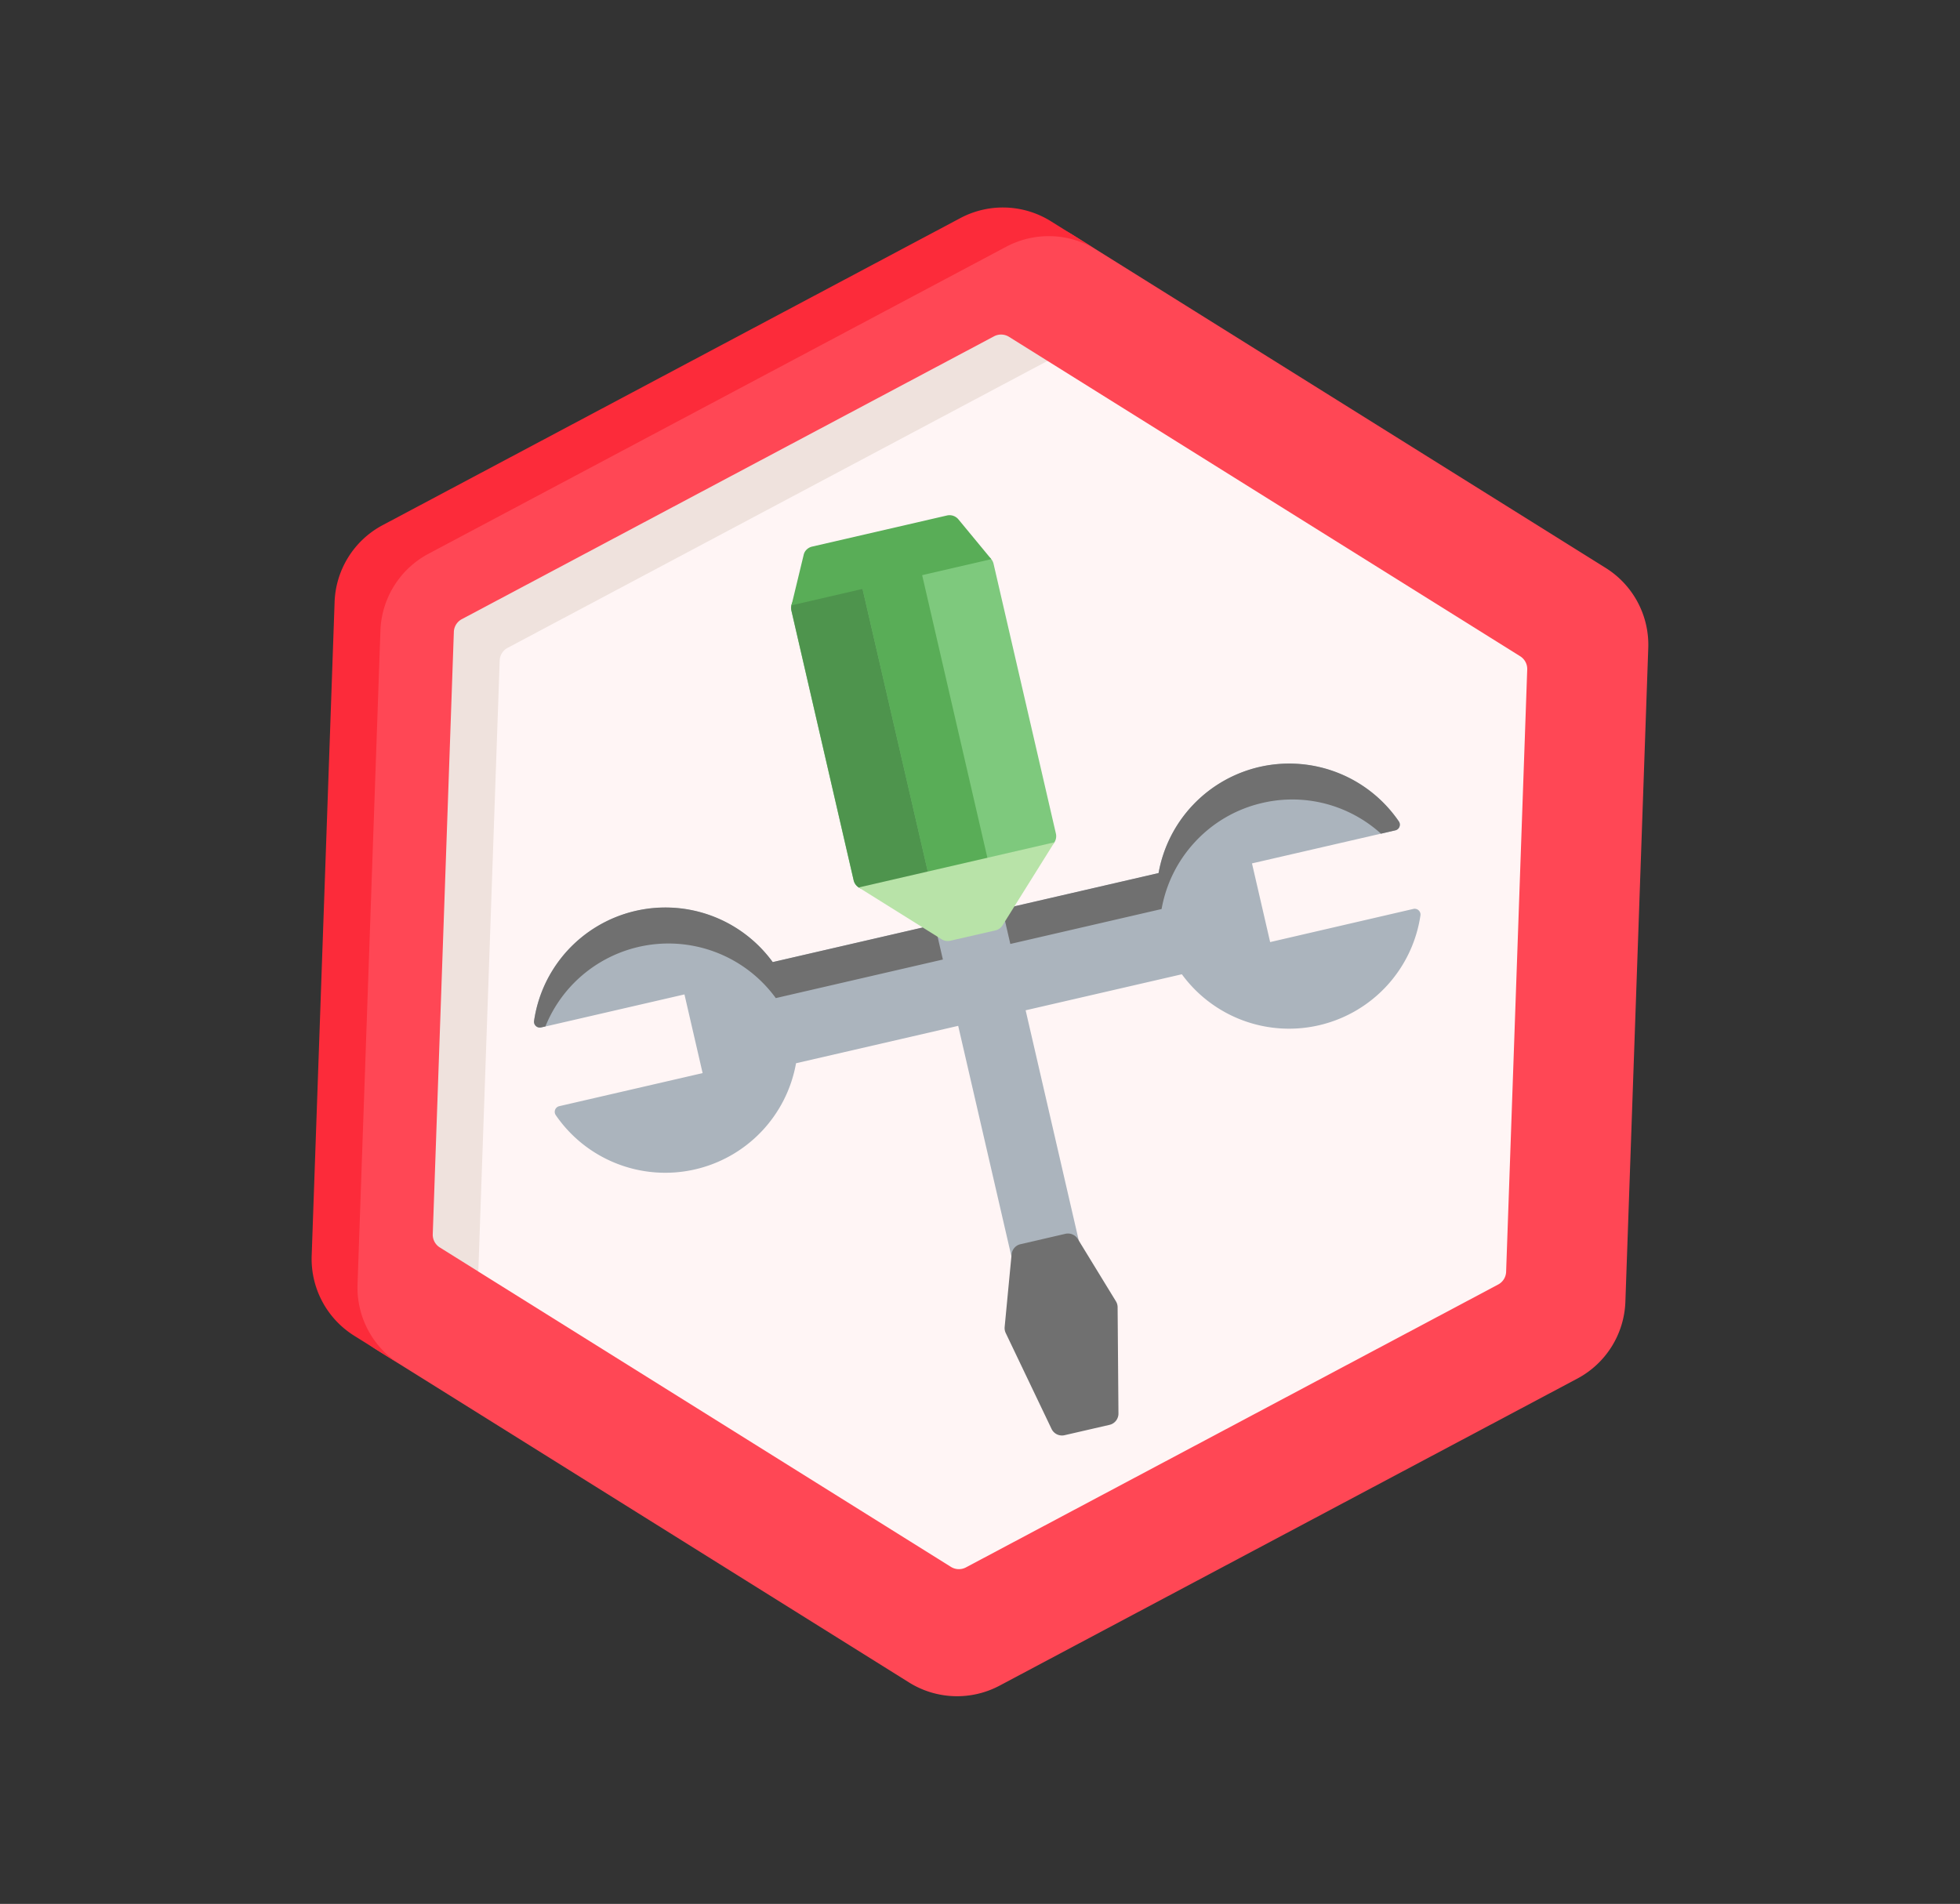 <svg xmlns="http://www.w3.org/2000/svg" width="61.982" height="60.219" viewBox="0 0 61.982 60.219">
  <rect x="0" y="0" width="61.982" height="60.219" fill="#333333" stroke="none"/>
  <g id="gift" transform="matrix(-0.53, 0.848, -0.848, -0.53, 61.982, 24.966)">
    <path id="Path_869" data-name="Path 869" d="M41.569,33.073V13.212a2.867,2.867,0,0,0-1.434-2.483L22.218.384a2.867,2.867,0,0,0-2.867,0L1.434,10.729A2.867,2.867,0,0,0,0,13.212V33.073a2.867,2.867,0,0,0,1.434,2.483L19.351,45.9a2.867,2.867,0,0,0,2.867,0L40.136,35.556A2.867,2.867,0,0,0,41.569,33.073Z" transform="translate(0 0)" fill="#ff4755"/>
    <path id="Path_870" data-name="Path 870" d="M40.136,2.483,22.218,12.828a2.867,2.867,0,0,1-2.867,0L1.434,2.483A2.867,2.867,0,0,1,0,0V1.71A2.867,2.867,0,0,0,1.434,4.193L19.351,14.537a2.867,2.867,0,0,0,2.867,0L40.136,4.193A2.867,2.867,0,0,0,41.569,1.71V0A2.867,2.867,0,0,1,40.136,2.483Z" transform="translate(0 32.191)" fill="#fc2b3a"/>
    <path id="Path_871" data-name="Path 871" d="M33.965,27.631V10.005a.475.475,0,0,0-.238-.411L17.22.064a.475.475,0,0,0-.475,0L.238,9.594A.475.475,0,0,0,0,10.005V27.631l.993,1.455,15.99,9.232,15.99-9.232Z" transform="translate(3.802 4.02)" fill="#fff5f5"/>
    <path id="Path_872" data-name="Path 872" d="M0,0V1.436a.475.475,0,0,0,.237.411l16.507,9.531a.475.475,0,0,0,.475,0L33.727,1.847a.475.475,0,0,0,.237-.411V0L17.22,9.668a.475.475,0,0,1-.475,0Z" transform="translate(3.802 31.651)" fill="#efe2dd"/>
    <g id="improve" transform="translate(9.527 12.002)">
      <path id="Path_617" data-name="Path 617" d="M22.639,17.766a4.2,4.2,0,0,0-5.7-3.146L8.086,5.765A4.2,4.2,0,0,0,2.51.353a.184.184,0,0,0-.056.3L5.743,3.937,3.937,5.743.649,2.454a.184.184,0,0,0-.3.056A4.2,4.2,0,0,0,5.765,8.086l8.855,8.855a4.2,4.2,0,0,0,3.146,5.7,4.237,4.237,0,0,0,.748.067,4.181,4.181,0,0,0,1.682-.353.184.184,0,0,0,.056-.3l-3.289-3.289,1.806-1.806,3.289,3.289a.184.184,0,0,0,.3-.056A4.191,4.191,0,0,0,22.639,17.766Z" transform="translate(0.389 0)" fill="#abb4bd"/>
      <path id="Path_618" data-name="Path 618" d="M20.152,19.556a4.182,4.182,0,0,1-.727.064,4.233,4.233,0,0,1-.748-.067,4.2,4.2,0,0,1-3.146-5.7L6.676,5a4.19,4.19,0,0,1-2.315.237A4.17,4.17,0,0,1,2.14,4.075,4.169,4.169,0,0,1,.978,1.854a4.2,4.2,0,0,1,0-1.475L.649.052a.184.184,0,0,0-.3.056,4.2,4.2,0,0,0,.876,4.651,4.2,4.2,0,0,0,4.536.925l8.855,8.855a4.2,4.2,0,0,0,3.146,5.7,4.237,4.237,0,0,0,.748.067,4.181,4.181,0,0,0,1.682-.353.184.184,0,0,0,.056-.3Z" transform="translate(0.389 2.402)" fill="#707070"/>
      <path id="Path_619" data-name="Path 619" d="M13.777,1.139,12.746.107a.365.365,0,0,0-.516,0L.107,12.23a.365.365,0,0,0,0,.516l1.032,1.032a.365.365,0,0,0,.516,0L13.777,1.655A.365.365,0,0,0,13.777,1.139Z" transform="translate(5.159 3.914)" fill="#abb4bd"/>
      <path id="Path_620" data-name="Path 620" d="M5.523,1.139,4.492.107a.365.365,0,0,0-.454-.05L1.2,1.862a.364.364,0,0,0-.13.145L.039,4.071a.365.365,0,0,0,.068.421L1.139,5.523a.365.365,0,0,0,.421.068L3.623,4.56a.364.364,0,0,0,.145-.13L5.573,1.592A.365.365,0,0,0,5.523,1.139Z" transform="translate(17.281 0.045)" fill="#707070"/>
      <path id="Path_621" data-name="Path 621" d="M10.94,4.234,6.813.107a.365.365,0,0,0-.516,0L.107,6.3a.365.365,0,0,0,0,.516L4.234,10.94a.365.365,0,0,0,.516,0l6.19-6.19A.365.365,0,0,0,10.94,4.234Z" transform="translate(0.516 11.394)" fill="#7ec97d"/>
      <rect id="Rectangle_314" data-name="Rectangle 314" width="1.935" height="9.484" transform="translate(8.685 12.858) rotate(45)" fill="#59ad57"/>
      <path id="Path_622" data-name="Path 622" d="M8.109,1.4,6.706,0,0,6.706l1.4,1.4a.365.365,0,0,0,.516,0l6.19-6.19A.365.365,0,0,0,8.109,1.4Z" transform="translate(3.347 14.226)" fill="#4e944d"/>
      <path id="Path_623" data-name="Path 623" d="M3.46,5.123A.363.363,0,0,0,3.575,5.1l1.548-.516L.535,0,.019,1.548a.365.365,0,0,0,.088.373l3.1,3.1A.365.365,0,0,0,3.46,5.123Z" transform="translate(0 17.834)" fill="#59ad57"/>
      <path id="Path_624" data-name="Path 624" d="M3.353.107A.365.365,0,0,0,3.1,0H0L4.492,4.492V1.4a.365.365,0,0,0-.107-.258Z" transform="translate(7.071 11.394)" fill="#b8e3a8"/>
    </g>
  </g>
</svg>
